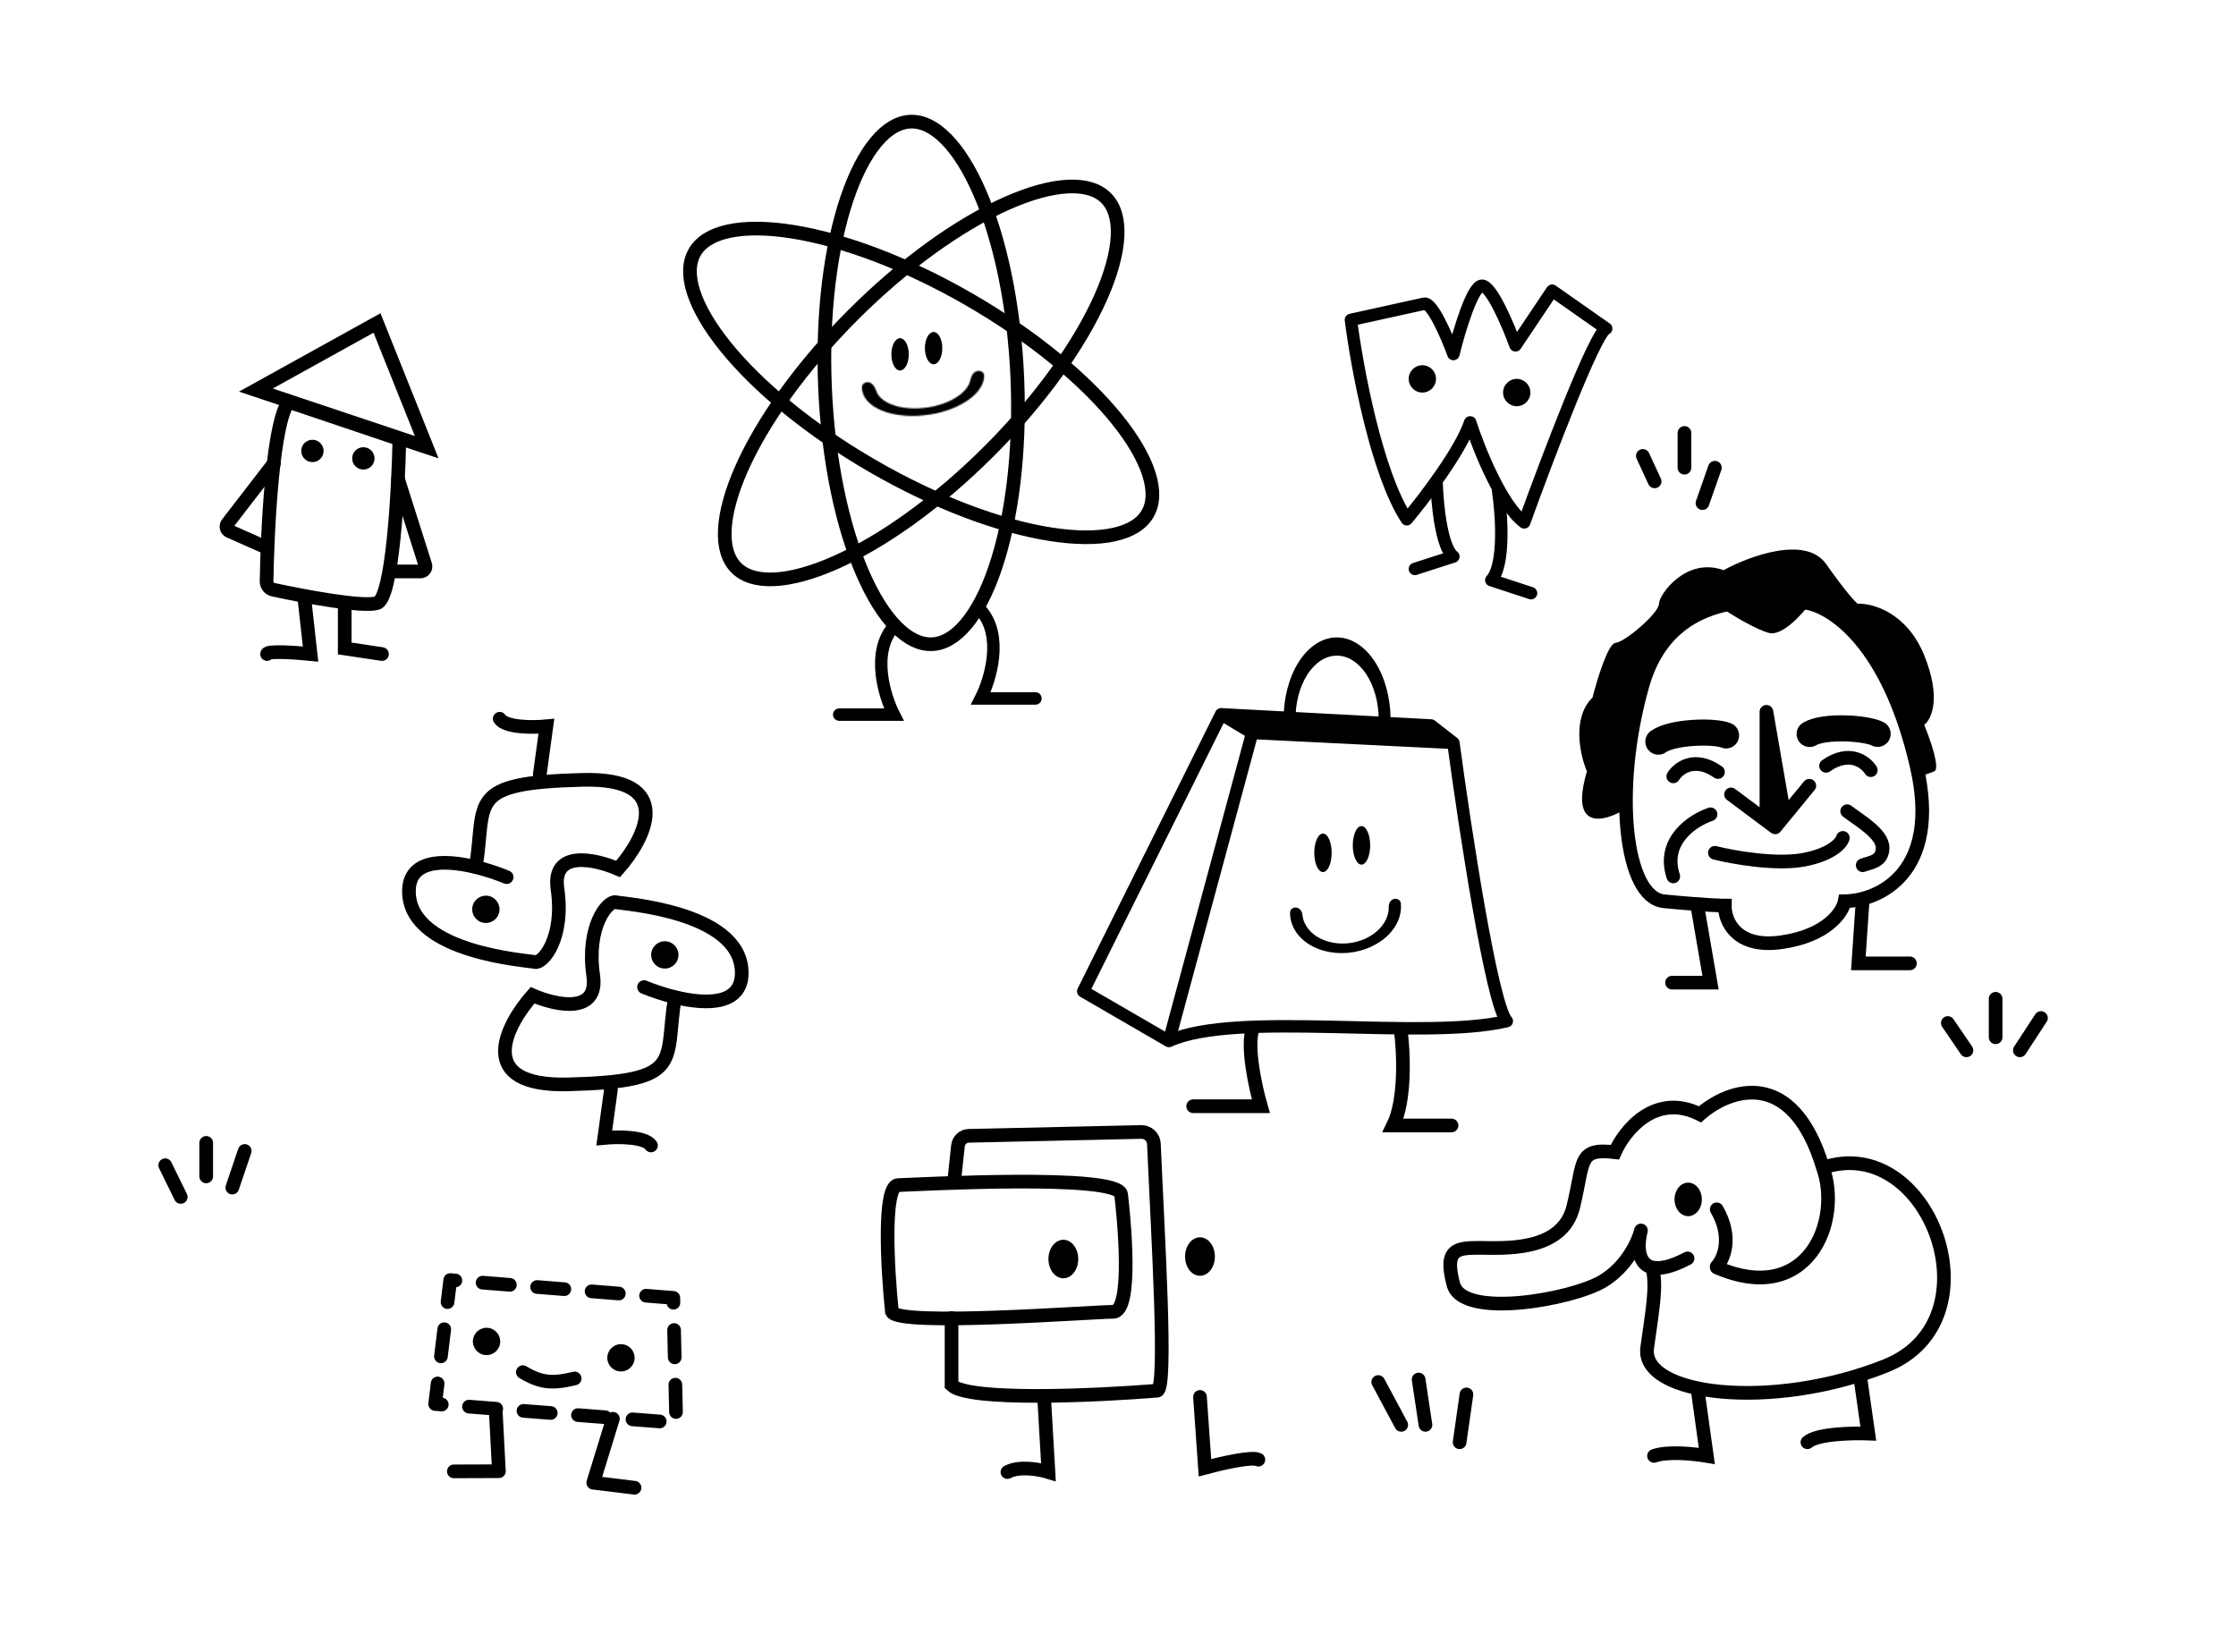 <svg viewBox="0 0 1800 1330" fill="none" xmlns="http://www.w3.org/2000/svg">
<path d="M1322.5 367L1332 387.5M1356 348.5V376.5M1380.5 376.5L1370.5 405M1568 823.5L1583 845.5M1606.5 804V835M1643 819.5L1626 845.5M1180.5 1122.5L1175 1161M1142 1110.5L1147.5 1147M1109.5 1112.5L1128 1147M133 938L145.5 963.5M166 920V947M197 926.5L187 956" stroke="black" stroke-width="11" stroke-linecap="round"/>
<path d="M818.995 305.043C821.441 364.141 814.431 417.777 801.306 456.666C794.737 476.129 786.732 491.613 777.851 502.24C768.972 512.866 759.634 518.18 750.267 518.568C740.899 518.955 731.154 514.431 721.427 504.576C711.698 494.719 702.441 479.95 694.286 461.096C677.992 423.425 666.574 370.551 664.127 311.453C661.681 252.355 668.691 198.718 681.816 159.829C688.385 140.366 696.39 124.882 705.271 114.255C714.15 103.63 723.488 98.316 732.856 97.928C742.223 97.54 751.968 102.065 761.695 111.92C771.424 121.777 780.681 136.546 788.836 155.4C805.13 193.071 816.549 245.945 818.995 305.043Z" stroke="black" stroke-width="11"/>
<path d="M796.362 363.048C754.538 404.873 710.327 436.041 672.826 452.722C654.057 461.071 637.243 465.668 623.41 466.331C609.579 466.994 599.345 463.723 592.715 457.094C586.086 450.464 582.815 440.23 583.478 426.399C584.141 412.566 588.738 395.752 597.087 376.983C613.768 339.482 644.936 295.271 686.76 253.447C728.585 211.622 772.795 180.454 810.297 163.773C829.065 155.424 845.879 150.828 859.712 150.164C873.544 149.501 883.778 152.772 890.407 159.402C897.036 166.031 900.308 176.265 899.645 190.097C898.981 203.93 894.385 220.744 886.036 239.512C869.355 277.014 838.186 321.224 796.362 363.048Z" stroke="black" stroke-width="11"/>
<path d="M702.812 375.365C651.587 345.79 610.038 311.153 584.22 279.247C571.298 263.279 562.506 248.228 558.285 235.038C554.065 221.849 554.576 211.117 559.263 202.998C563.951 194.879 572.99 189.07 586.521 186.131C600.055 183.191 617.486 183.279 637.776 186.486C678.316 192.893 729.087 211.556 780.312 241.131C831.536 270.705 873.085 305.342 898.903 337.248C911.825 353.217 920.617 368.268 924.838 381.458C929.059 394.646 928.548 405.379 923.86 413.498C919.172 421.617 910.133 427.426 896.602 430.365C883.068 433.305 865.637 433.216 845.348 430.01C804.807 423.603 754.036 404.939 702.812 375.365Z" stroke="black" stroke-width="11"/>
<path d="M675.562 575.248H719.562C711.895 560.248 701.162 525.048 719.562 504.248" stroke="black" stroke-width="10" stroke-linecap="round"/>
<path d="M833.562 562.248H789.562C797.228 547.248 807.962 512.048 789.562 491.248" stroke="black" stroke-width="10" stroke-linecap="round"/>
<path d="M731.062 285.248C731.062 288.772 730.291 291.937 729.071 294.203C727.84 296.49 726.222 297.748 724.562 297.748C722.901 297.748 721.283 296.49 720.052 294.203C718.832 291.937 718.062 288.772 718.062 285.248C718.062 281.724 718.832 278.559 720.052 276.293C721.283 274.006 722.901 272.748 724.562 272.748C726.222 272.748 727.84 274.006 729.071 276.293C730.291 278.559 731.062 281.724 731.062 285.248Z" fill="black" stroke="black"/>
<path d="M758.062 280.248C758.062 283.772 757.291 286.937 756.071 289.203C754.84 291.49 753.222 292.748 751.562 292.748C749.901 292.748 748.283 291.49 747.052 289.203C745.832 286.937 745.062 283.772 745.062 280.248C745.062 276.724 745.832 273.559 747.052 271.293C748.283 269.006 749.901 267.748 751.562 267.748C753.222 267.748 754.84 269.006 756.071 271.293C757.291 273.559 758.062 276.724 758.062 280.248Z" fill="black" stroke="black"/>
<mask id="path-9-inside-1_330_179" fill="white">
<path d="M786.82 298.623C789.464 298.102 792.202 299.636 792.235 302.331C792.264 304.69 791.736 307.101 790.655 309.505C788.854 313.505 785.565 317.386 781.015 320.877C776.465 324.367 770.765 327.382 764.312 329.712C757.859 332.043 750.809 333.631 743.654 334.368C736.499 335.104 729.412 334.97 722.886 333.976C716.361 332.982 710.555 331.151 705.873 328.61C701.191 326.07 697.747 322.883 695.78 319.269C694.442 316.81 693.81 314.195 693.894 311.51C693.965 309.217 696.066 307.677 698.359 307.656V307.656C701.78 307.625 704.228 311.06 705.231 314.331C705.47 315.11 705.792 315.874 706.198 316.621C707.732 319.438 710.417 321.923 714.067 323.903C717.717 325.884 722.244 327.311 727.332 328.087C732.419 328.862 737.945 328.966 743.524 328.392C749.102 327.818 754.598 326.579 759.629 324.762C764.66 322.946 769.105 320.595 772.652 317.874C776.199 315.152 778.764 312.127 780.167 309.007C780.636 307.967 780.971 306.925 781.172 305.888C781.795 302.689 783.622 299.253 786.82 298.623V298.623Z"/>
</mask>
<path d="M786.82 298.623C789.464 298.102 792.202 299.636 792.235 302.331C792.264 304.69 791.736 307.101 790.655 309.505C788.854 313.505 785.565 317.386 781.015 320.877C776.465 324.367 770.765 327.382 764.312 329.712C757.859 332.043 750.809 333.631 743.654 334.368C736.499 335.104 729.412 334.97 722.886 333.976C716.361 332.982 710.555 331.151 705.873 328.61C701.191 326.07 697.747 322.883 695.78 319.269C694.442 316.81 693.81 314.195 693.894 311.51C693.965 309.217 696.066 307.677 698.359 307.656V307.656C701.78 307.625 704.228 311.06 705.231 314.331C705.47 315.11 705.792 315.874 706.198 316.621C707.732 319.438 710.417 321.923 714.067 323.903C717.717 325.884 722.244 327.311 727.332 328.087C732.419 328.862 737.945 328.966 743.524 328.392C749.102 327.818 754.598 326.579 759.629 324.762C764.66 322.946 769.105 320.595 772.652 317.874C776.199 315.152 778.764 312.127 780.167 309.007C780.636 307.967 780.971 306.925 781.172 305.888C781.795 302.689 783.622 299.253 786.82 298.623V298.623Z" fill="black" stroke="black" stroke-width="2" mask="url(#path-9-inside-1_330_179)"/>
<path d="M1087.5 257.5L1146.5 244.5C1152.9 243.09 1164.83 270.912 1170 285C1174.5 266.667 1185.4 230 1193 230C1200.6 230 1214.17 262 1220 278L1249.5 234L1293 264.5C1284.2 267.3 1245.33 369.667 1227 420.5C1208.6 406.9 1190.33 361.167 1183.5 340C1175.9 362.8 1146.33 401.5 1132.5 418C1108.1 380.8 1092.33 295.5 1087.5 257.5Z" stroke="black" stroke-width="10" stroke-linecap="round" stroke-linejoin="round"/>
<circle cx="1145" cy="305" r="11" fill="black"/>
<circle cx="1221" cy="316" r="11" fill="black"/>
<path d="M1156.5 389C1157 405.667 1160.4 440.8 1170 448L1139 458M1206 395C1208.83 414 1211.7 455 1200.5 467L1232.5 477.5" stroke="black" stroke-width="10" stroke-linecap="round" stroke-linejoin="round"/>
<ellipse cx="1065" cy="686.5" rx="7" ry="15.5" fill="black"/>
<ellipse cx="1096" cy="680.5" rx="7" ry="15.5" fill="black"/>
<path d="M1122.27 723.601C1124.82 723.033 1127.42 724.563 1127.68 727.165C1128.03 730.627 1127.71 734.157 1126.71 737.634C1125.28 742.659 1122.47 747.455 1118.5 751.686C1114.53 755.916 1109.48 759.48 1103.71 762.129C1097.94 764.778 1091.58 766.447 1085.09 767.021C1078.6 767.595 1072.12 767.059 1066.11 765.451C1060.11 763.843 1054.71 761.202 1050.31 757.711C1045.9 754.221 1042.6 749.965 1040.61 745.242C1039.2 741.857 1038.48 738.29 1038.49 734.673C1038.49 732.206 1040.7 730.444 1043.16 730.552V730.552C1046.06 730.678 1048.15 733.33 1048.43 736.218C1048.63 738.327 1049.15 740.398 1049.99 742.389C1051.53 746.072 1054.11 749.39 1057.55 752.111C1060.98 754.833 1065.18 756.892 1069.87 758.146C1074.55 759.399 1079.6 759.817 1084.66 759.37C1089.73 758.922 1094.68 757.621 1099.18 755.556C1103.68 753.491 1107.61 750.712 1110.71 747.413C1113.81 744.115 1115.99 740.376 1117.11 736.458C1117.74 734.266 1118.03 732.048 1117.97 729.851C1117.9 727.03 1119.51 724.213 1122.27 723.601V723.601Z" fill="black"/>
<path d="M941 838L1008 590M941 838C996 813 1145 838 1213 822C1201 809.2 1179.33 667.333 1170 598M941 838L872 798L983 575M1008 590L1170 598M1008 590L983 575M1170 598L1152 584L983 575" stroke="black" stroke-width="10" stroke-linecap="round" stroke-linejoin="round"/>
<path d="M1007 589L985.5 575.5L1151 583L1166.5 596.5L1007 589Z" fill="black"/>
<path d="M1033.32 579.452C1033.2 561.935 1037.63 545.105 1045.62 532.665C1053.61 520.224 1064.52 513.193 1075.94 513.116C1087.36 513.04 1098.36 519.925 1106.52 532.257C1114.68 544.589 1119.33 561.358 1119.45 578.875L1109.88 578.939C1109.79 565.313 1106.17 552.27 1099.82 542.677C1093.48 533.085 1084.92 527.729 1076.04 527.789C1067.15 527.848 1058.67 533.318 1052.45 542.994C1046.24 552.671 1042.8 565.762 1042.89 579.388L1033.32 579.452Z" fill="black"/>
<path d="M960.5 890.5H1015C1010.67 875.5 1003.3 842 1008.5 828" stroke="black" stroke-width="11" stroke-linecap="round"/>
<path d="M1127.5 828.5C1129.83 845.5 1131.9 884.8 1121.5 906C1131.5 906 1154.9 906 1168.5 906" stroke="black" stroke-width="11" stroke-linecap="round"/>
<path d="M1321 990.5L1326.34 991.81C1327.06 988.88 1325.28 985.917 1322.36 985.171C1319.44 984.424 1316.46 986.173 1315.68 989.09L1321 990.5ZM1361.06 1017.87C1363.75 1016.46 1364.78 1013.13 1363.37 1010.44C1361.96 1007.75 1358.63 1006.72 1355.94 1008.13L1361.06 1017.87ZM1326 1085L1331.45 1085.74L1326 1085ZM1518 1099.5L1520.04 1104.61L1518 1099.5ZM1467.5 939.999L1462.23 941.584L1462.27 941.716L1462.32 941.845L1467.5 939.999ZM1384.19 1015.21C1381.41 1014 1378.17 1015.27 1376.96 1018.06C1375.74 1020.85 1377.02 1024.09 1379.81 1025.3L1384.19 1015.21ZM1290 1031.5L1292.8 1036.23L1290 1031.5ZM1300 927.5L1299.36 932.963L1303.39 933.432L1305.03 929.729L1300 927.5ZM1368.5 897L1366.04 901.92L1369.36 903.578L1372.14 901.124L1368.5 897ZM1315.68 989.09C1314.12 994.996 1313.13 1002.59 1314.43 1009.4C1315.76 1016.39 1319.78 1023.44 1328.71 1025.6L1331.29 1014.91C1328 1014.11 1326.07 1011.76 1325.23 1007.34C1324.36 1002.74 1324.98 996.935 1326.32 991.91L1315.68 989.09ZM1328.71 1025.6C1336.76 1027.54 1347.39 1025.04 1361.06 1017.87L1355.94 1008.13C1342.89 1014.98 1335.31 1015.88 1331.29 1014.91L1328.71 1025.6ZM1324.71 1021.76C1326.5 1028.02 1326.59 1035.98 1325.59 1046.51C1324.58 1057.05 1322.58 1069.29 1320.55 1084.26L1331.45 1085.74C1333.42 1071.21 1335.5 1058.37 1336.54 1047.56C1337.57 1036.73 1337.67 1027.06 1335.29 1018.74L1324.71 1021.76ZM1320.55 1084.26C1318.82 1097.02 1326.64 1106.81 1338.23 1113.38C1349.79 1119.93 1366.25 1124.08 1385.24 1125.81C1423.33 1129.28 1473.5 1123.17 1520.04 1104.61L1515.96 1094.39C1471 1112.33 1422.57 1118.16 1386.23 1114.85C1368.01 1113.19 1353.3 1109.27 1343.65 1103.81C1334.02 1098.35 1330.58 1092.17 1331.45 1085.74L1320.55 1084.26ZM1520.04 1104.61C1544.5 1094.85 1559.28 1077.23 1566.01 1056.8C1572.69 1036.53 1571.39 1013.77 1564.38 993.378C1557.36 972.995 1544.48 954.51 1527.42 942.988C1510.22 931.369 1488.87 926.944 1465.73 934.79L1469.27 945.207C1488.88 938.554 1506.67 942.248 1521.27 952.104C1536.01 962.06 1547.59 978.409 1553.97 996.956C1560.35 1015.5 1561.37 1035.76 1555.57 1053.36C1549.82 1070.8 1537.31 1085.87 1515.96 1094.39L1520.04 1104.61ZM1462.32 941.845C1469.51 962.033 1466.51 988.047 1453.56 1005.01C1447.19 1013.36 1438.44 1019.5 1427.21 1021.84C1415.94 1024.19 1401.67 1022.81 1384.19 1015.21L1379.81 1025.3C1398.83 1033.57 1415.44 1035.53 1429.46 1032.61C1443.53 1029.67 1454.5 1021.92 1462.31 1011.68C1477.74 991.451 1480.99 961.465 1472.68 938.153L1462.32 941.845ZM1315.66 989.19C1313.72 997.08 1305.15 1016.14 1287.2 1026.77L1292.8 1036.23C1314.05 1023.66 1323.94 1001.59 1326.34 991.81L1315.66 989.19ZM1287.2 1026.77C1281.73 1030 1272.22 1033.57 1260.57 1036.63C1249.03 1039.66 1235.81 1042.08 1223.14 1043.21C1210.39 1044.34 1198.57 1044.13 1189.69 1042.1C1180.51 1040 1176.36 1036.48 1175.31 1032.58L1164.69 1035.42C1167.39 1045.52 1177.05 1050.5 1187.24 1052.82C1197.74 1055.22 1210.86 1055.34 1224.11 1054.17C1237.44 1052.98 1251.28 1050.44 1263.37 1047.27C1275.34 1044.12 1286.02 1040.25 1292.8 1036.23L1287.2 1026.77ZM1175.31 1032.58C1173.49 1025.79 1172.83 1021.04 1172.93 1017.75C1173.03 1014.54 1173.83 1013.22 1174.45 1012.57C1175.16 1011.84 1176.52 1011.08 1179.37 1010.59C1182.22 1010.1 1185.85 1010 1190.5 1010V999C1185.9 999 1181.4 999.084 1177.51 999.751C1173.61 1000.42 1169.59 1001.78 1166.55 1004.93C1163.42 1008.16 1162.09 1012.46 1161.94 1017.41C1161.79 1022.27 1162.76 1028.21 1164.69 1035.42L1175.31 1032.58ZM1190.5 1010C1199.29 1010 1216.95 1011.04 1233.31 1007.23C1249.88 1003.37 1266.65 994.161 1271.84 972.8L1261.16 970.2C1257.35 985.839 1245.37 993.128 1230.81 996.518C1216.05 999.958 1200.21 999 1190.5 999V1010ZM1271.84 972.8C1274.13 963.4 1275.51 955.611 1276.71 949.596C1277.95 943.342 1278.93 939.436 1280.27 936.826C1281.37 934.67 1282.6 933.62 1284.85 932.994C1287.6 932.228 1291.97 932.101 1299.36 932.963L1300.64 922.037C1293.03 921.149 1286.84 921.022 1281.9 922.397C1276.46 923.912 1272.88 927.143 1270.48 931.799C1268.32 936.002 1267.11 941.439 1265.92 947.451C1264.68 953.701 1263.37 961.1 1261.16 970.2L1271.84 972.8ZM1305.03 929.729C1308.65 921.561 1316.19 910.399 1326.71 903.469C1336.9 896.761 1349.98 893.891 1366.04 901.92L1370.96 892.081C1351.02 882.11 1333.77 885.656 1320.66 894.281C1307.9 902.685 1299.18 915.773 1294.97 925.271L1305.03 929.729ZM1372.14 901.124C1382.88 891.648 1399.83 882.943 1416.35 885.533C1432.21 888.019 1450.14 901.402 1462.23 941.584L1472.77 938.414C1460.06 896.194 1439.83 878.079 1418.05 874.665C1396.94 871.355 1376.79 882.352 1364.86 892.876L1372.14 901.124Z" fill="black"/>
<ellipse cx="1359" cy="965.5" rx="11" ry="13.5" fill="black"/>
<path d="M1382 1019.5C1387.5 1013.67 1395.2 996.3 1382 973.5M1366.5 1118L1374 1172C1364.33 1170.33 1342.3 1168 1331.5 1172M1497.5 1108.5L1504 1154C1490.83 1153.5 1462.6 1154.2 1455 1161" stroke="black" stroke-width="11" stroke-linecap="round"/>
<path d="M491.781 877.219L486.46 916.012C496.952 915.003 519.161 914.804 524.055 922.084" stroke="black" stroke-width="11" stroke-linecap="round"/>
<path d="M518.459 794.595C525.444 797.474 534.185 800.468 543.278 802.684M543.278 802.684C569.568 809.09 598.799 808.995 597.034 780.84C594.065 733.472 502.017 727.715 495.682 726.26C489.347 724.804 471.79 745.396 477.525 785.19C482.113 817.026 446.893 809.105 428.709 801.165C406.784 825.883 381.822 874.837 457.373 872.905C551.812 870.49 534.749 855.439 543.278 802.684Z" stroke="black" stroke-width="11" stroke-linecap="round"/>
<path d="M434.527 623.456L439.849 584.662C429.356 585.672 407.148 585.871 402.254 578.59" stroke="black" stroke-width="11" stroke-linecap="round"/>
<path d="M407.85 706.08C400.865 703.2 392.123 700.207 383.03 697.991M383.03 697.991C356.74 691.584 327.51 691.679 329.275 719.835C332.244 767.202 424.292 772.959 430.627 774.415C436.962 775.87 454.518 755.278 448.783 715.484C444.195 683.648 479.416 691.569 497.6 699.509C519.525 674.791 544.487 625.837 468.936 627.769C374.497 630.184 391.56 645.235 383.03 697.991Z" stroke="black" stroke-width="11" stroke-linecap="round"/>
<circle cx="391.122" cy="731.992" r="11" transform="rotate(-167.061 391.122 731.992)" fill="black"/>
<circle cx="535.186" cy="768.682" r="11" transform="rotate(12.939 535.186 768.682)" fill="black"/>
<ellipse cx="856" cy="1013.5" rx="12" ry="15.5" fill="black"/>
<ellipse cx="966" cy="1011.5" rx="12" ry="15.5" fill="black"/>
<path d="M966 1124.5L970 1181.5C982.333 1178.17 1008.2 1172.2 1013 1175M840.5 1124.5L844 1185C837 1182.83 820.6 1179.8 811 1185" stroke="black" stroke-width="11" stroke-linecap="round"/>
<path d="M766 1061V1115C779.6 1128.2 882 1123.5 931.5 1119.5C939.902 1118.86 931.957 992.336 928.9 920.787C928.667 915.333 924.122 911.098 918.664 911.22L779.909 914.323C775.386 914.424 771.641 917.868 771.161 922.366L768 952" stroke="black" stroke-width="11" stroke-linecap="round"/>
<path d="M723 954C710.6 954.4 714.5 1022.17 718 1056C723.5 1068 879.5 1056 896 1056C912.5 1056 904.5 978.5 902.5 961.5C900.5 944.5 738.5 953.5 723 954Z" stroke="black" stroke-width="11" stroke-linecap="round"/>
<path d="M321.5 353.5L232.5 323.5C219.847 338.454 215.372 422.598 214.582 467.858C214.524 471.163 216.794 474.018 220.025 474.716C246.096 480.346 291.968 488.848 303.5 485.5C315.9 481.9 320.667 396 321.5 353.5Z" stroke="black" stroke-width="11" stroke-linecap="round"/>
<path d="M343.5 360L206 314L303.5 260L343.5 360Z" stroke="black" stroke-width="11" stroke-linecap="round"/>
<circle cx="251.5" cy="363" r="9" fill="black"/>
<circle cx="292.5" cy="369" r="9" fill="black"/>
<path d="M220.5 373L183.114 421.464C181.529 423.518 182.289 426.514 184.661 427.564L215 441M320.5 386L342.345 454.789C343.164 457.369 341.239 460 338.533 460H314M245 481.5L250 526.5C238.333 525.333 215 523.7 215 526.5M277.5 485.5V522L307.5 526.5" stroke="black" stroke-width="11" stroke-linecap="round"/>
<path d="M542.026 1044.77L362.44 1030.44L350.287 1130.21L544.388 1145.29L542.026 1044.77Z" stroke="black" stroke-width="11" stroke-linecap="round" stroke-linejoin="round" stroke-dasharray="22 22"/>
<path d="M365.342 1184.43L401.622 1184.31L399.049 1135.14M493.4 1142.1L477.561 1193.56L510.815 1197.61" stroke="black" stroke-width="11" stroke-linecap="round" stroke-linejoin="round"/>
<circle cx="391.682" cy="1079.84" r="11" transform="rotate(6.945 391.682 1079.84)" fill="black"/>
<circle cx="499.882" cy="1093.02" r="11" transform="rotate(6.945 499.882 1093.02)" fill="black"/>
<path d="M420.907 1104.56C435.403 1113.2 444.627 1114 462.599 1109.64" stroke="black" stroke-width="11" stroke-linecap="round" stroke-linejoin="round"/>
<path d="M1393.5 639.5L1422 660.775M1429 666L1422 573M1429 666L1422 660.775M1429 666L1436.5 656.864M1456.5 632.5L1436.5 656.864M1422 573V660.775M1422 573L1436.5 656.864" stroke="black" stroke-width="11" stroke-linecap="round" stroke-linejoin="round"/>
<path d="M1380.5 686.5C1395.17 690.167 1430.1 696.4 1452.5 692C1474.9 687.6 1482.5 678.5 1483.5 674.5M1487 653C1496.5 660.333 1515.5 671 1515.5 682.5C1515.5 694 1504.83 694.333 1499.5 696.5M1377 655.5C1363 660.167 1337.4 676.7 1347 705.5" stroke="black" stroke-width="11" stroke-linecap="round"/>
<path d="M1434 758.5C1397.2 763.7 1388.33 741 1388.5 729C1388.5 729 1375.5 729 1339.5 725.5C1308 722.438 1298.5 636.5 1322 552.5C1345.5 468.5 1429.99 485 1450.5 485C1468 485 1518.5 510 1543 617C1562.6 702.6 1512.5 725 1485 725.5C1483.33 734.333 1470.8 753.3 1434 758.5Z" stroke="black" stroke-width="11" stroke-linecap="round"/>
<path d="M1335 597C1346 589 1379.9 588 1389.5 592" stroke="black" stroke-width="21" stroke-linecap="round"/>
<path d="M1456.78 590.826C1468.46 583.845 1502.31 585.89 1511.51 590.735" stroke="black" stroke-width="21" stroke-linecap="round"/>
<path d="M1347 624.964C1351.17 618.298 1364.2 608.264 1383 621.464" stroke="black" stroke-width="11" stroke-linecap="round"/>
<path d="M1506 619.964C1501.83 613.298 1488.8 603.264 1470 616.464" stroke="black" stroke-width="11" stroke-linecap="round"/>
<path d="M1277.5 621C1263.1 669.4 1291.83 661.5 1308 651.5C1311.5 627 1315 563.5 1328.5 537.5C1342.94 509.69 1370.83 494.333 1387.5 490.5C1395.33 495.667 1413.6 506.7 1424 509.5C1434.4 512.3 1450.33 495 1457 486C1515.8 508.591 1540.5 588.08 1545.5 625C1547.17 624.5 1551.8 623 1557 621C1562.2 619 1553.83 595.167 1549 583.5C1554.83 579.167 1563 561.9 1549 527.5C1535 493.1 1507.5 485.5 1495.5 486C1493.83 485 1486.4 477.2 1470 454C1453.6 430.8 1408.17 447.667 1387.5 459C1357.5 448 1335.5 478.5 1335.5 486C1335.5 493.5 1308 517 1300.5 517.5C1294.5 517.9 1285.67 547 1282 561.5C1265.2 577.9 1272 608 1277.5 621Z" fill="black"/>
<path d="M1346 785.5C1342.96 785.5 1340.5 787.962 1340.5 791C1340.5 794.038 1342.96 796.5 1346 796.5V785.5ZM1377 791V796.5H1383.53L1382.42 790.067L1377 791ZM1371.75 728.067L1370.82 722.647L1359.97 724.513L1360.91 729.933L1371.75 728.067ZM1346 796.5H1377V785.5H1346V796.5ZM1382.42 790.067L1371.75 728.067L1360.91 729.933L1371.58 791.933L1382.42 790.067Z" fill="black"/>
<path d="M1499.5 724L1496 775.5H1537.5" stroke="black" stroke-width="11" stroke-linecap="round"/>
</svg>